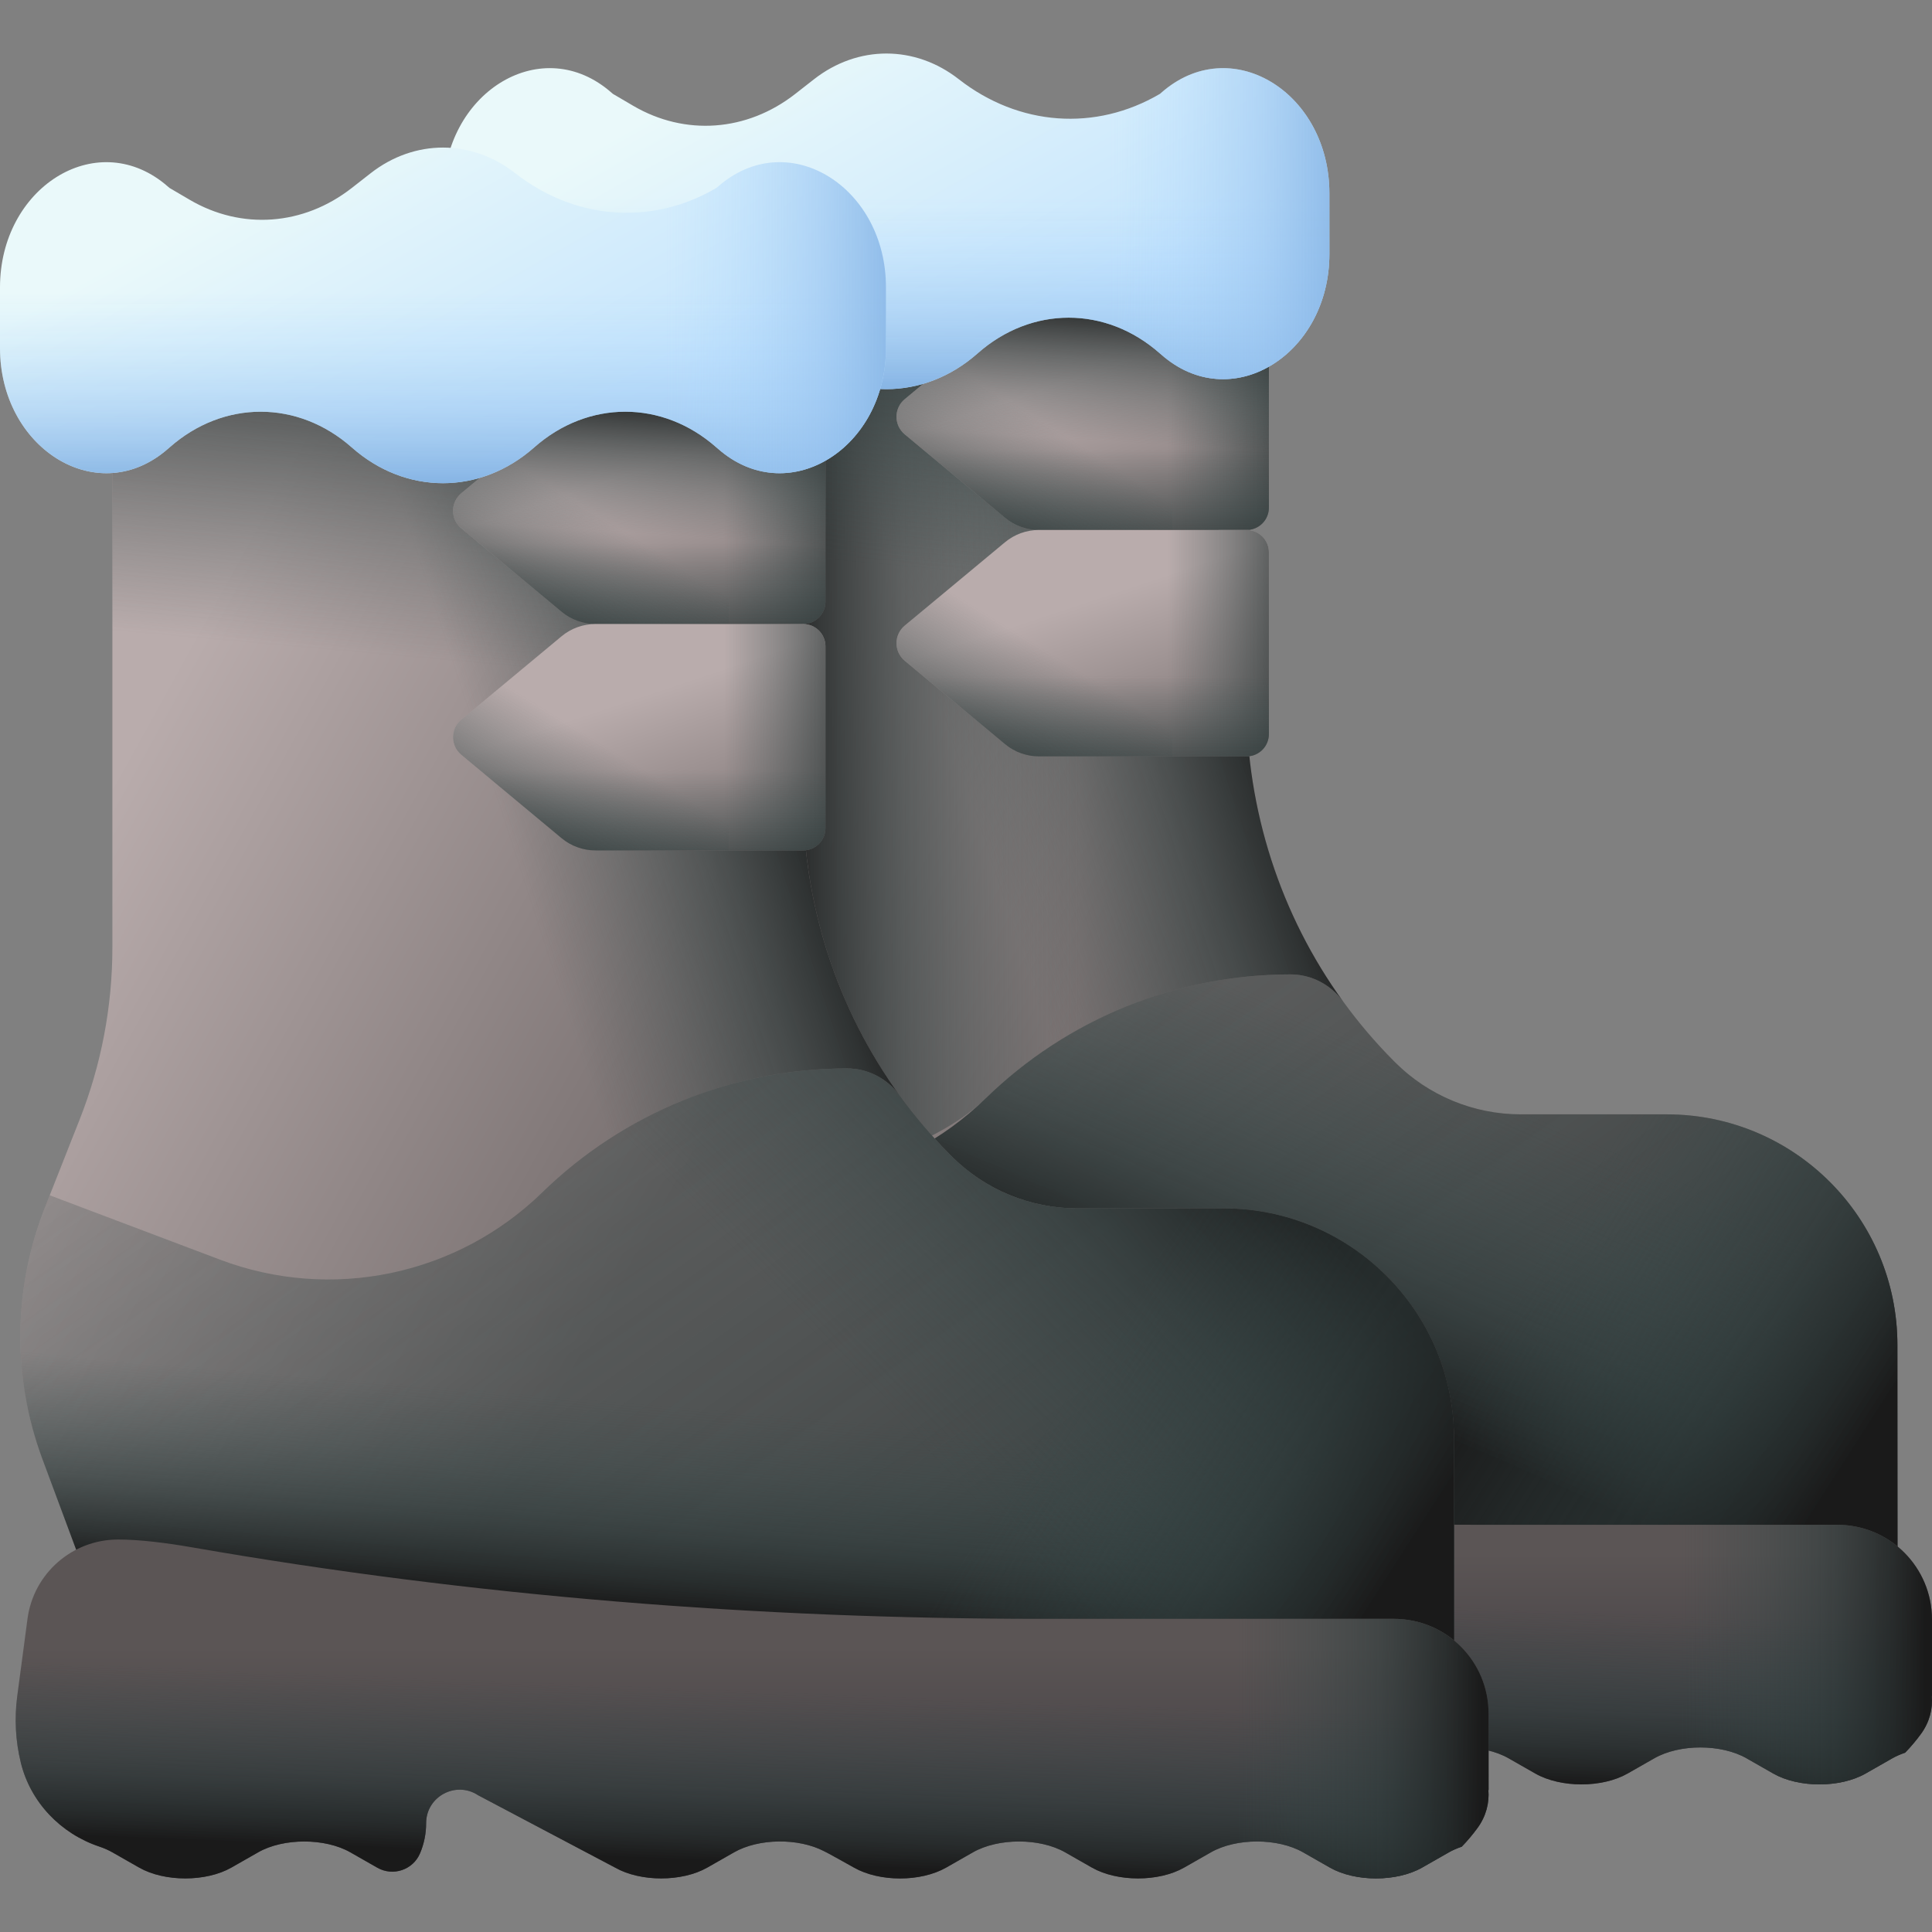 <svg width="512" height="512" viewBox="0 0 512 512" fill="none" xmlns="http://www.w3.org/2000/svg">
<rect x="0" y="0" width="512" height="512" fill="#808080" stroke="none"/>
<g clip-path="url(#clip0_170_7853)">
<g clip-path="url(#clip1_170_7853)">
<path d="M441.714 295.313H403.009C390.522 295.313 378.545 290.352 369.715 281.522L369.239 281.045C344.161 255.814 330.324 221.526 330.324 185.952V35.203H147.299V226.186C147.299 241.785 144.357 257.244 138.628 271.752L129.408 295.097C120.966 316.472 120.733 340.215 128.755 361.752L138.539 388.022C139.276 390 140.6 391.706 142.333 392.91C144.066 394.114 146.126 394.759 148.237 394.76H181.616C203.327 394.76 224.416 402.006 241.543 415.349L244.797 417.885C261.923 431.228 283.012 438.473 304.721 438.473H502.83V356.429C502.83 322.676 475.467 295.313 441.714 295.313Z" fill="url(#paint0_linear_170_7853)"/>
<path d="M330.323 185.948V35.204H218.794V312.87C234.486 310.07 249.324 302.681 261.201 291.1C271.905 280.659 284.532 272.393 298.384 266.762C312.236 261.124 327.05 258.225 342.006 258.226C347.547 258.226 352.692 260.943 355.947 265.412C339.318 242.478 330.323 214.631 330.323 185.948Z" fill="url(#paint1_linear_170_7853)"/>
<path d="M330.323 185.948V35.204H210.824V312.87C226.516 310.07 249.324 302.681 261.202 291.1C271.906 280.659 284.533 272.393 298.385 266.762C312.237 261.124 327.051 258.225 342.007 258.226C347.548 258.226 352.693 260.943 355.948 265.412C339.317 242.478 330.323 214.631 330.323 185.948Z" fill="url(#paint2_linear_170_7853)"/>
<path d="M330.437 191.281C330.364 189.505 330.326 187.728 330.323 185.951V35.203H147.298V191.281H330.437Z" fill="url(#paint3_linear_170_7853)"/>
<path d="M275.337 80.443C272.048 80.444 268.863 81.595 266.333 83.697L239.768 105.782C236.852 108.209 236.852 112.68 239.768 115.108L266.335 137.195C268.863 139.296 272.047 140.447 275.335 140.447H330.346C331.918 140.447 333.425 139.823 334.536 138.711C335.647 137.6 336.272 136.093 336.272 134.522V86.368C336.272 84.796 335.647 83.289 334.536 82.178C333.425 81.067 331.918 80.442 330.346 80.442L275.337 80.443Z" fill="url(#paint4_linear_170_7853)"/>
<path d="M330.346 80.443H284.931V140.447H330.346C331.918 140.447 333.425 139.822 334.536 138.711C335.647 137.6 336.272 136.093 336.272 134.522V86.368C336.271 84.796 335.647 83.289 334.536 82.178C333.425 81.067 331.918 80.443 330.346 80.443Z" fill="url(#paint5_linear_170_7853)"/>
<path d="M238.83 114.131C239.099 114.481 239.411 114.81 239.769 115.107L266.334 137.192C268.864 139.294 272.049 140.446 275.338 140.446H330.347C331.919 140.446 333.426 139.821 334.537 138.71C335.648 137.599 336.273 136.092 336.273 134.521V114.13L238.83 114.131Z" fill="url(#paint6_linear_170_7853)"/>
<path d="M239.768 105.782L266.333 83.697C268.861 81.595 272.046 80.444 275.334 80.443H310.6V140.447H275.334C272.046 140.447 268.861 139.295 266.333 137.193L239.768 115.108C236.852 112.68 236.852 108.209 239.768 105.782Z" fill="url(#paint7_linear_170_7853)"/>
<path d="M275.337 140.446C272.048 140.446 268.863 141.598 266.333 143.7L239.768 165.785C236.852 168.212 236.852 172.683 239.768 175.111L266.335 197.198C268.863 199.299 272.047 200.45 275.335 200.45H330.346C331.918 200.45 333.425 199.825 334.536 198.714C335.647 197.603 336.272 196.096 336.272 194.525V146.37C336.272 144.799 335.647 143.292 334.536 142.181C333.425 141.07 331.918 140.445 330.346 140.445L275.337 140.446Z" fill="url(#paint8_linear_170_7853)"/>
<path d="M330.346 140.446H284.931V200.45H330.346C331.918 200.45 333.425 199.825 334.536 198.714C335.647 197.603 336.272 196.096 336.272 194.525V146.37C336.271 144.799 335.647 143.292 334.536 142.181C333.425 141.07 331.918 140.446 330.346 140.446Z" fill="url(#paint9_linear_170_7853)"/>
<path d="M238.83 174.134C239.099 174.484 239.411 174.812 239.769 175.11L266.334 197.195C268.864 199.297 272.049 200.448 275.338 200.449H330.347C331.919 200.449 333.426 199.824 334.537 198.713C335.648 197.602 336.273 196.095 336.273 194.523V174.133L238.83 174.134Z" fill="url(#paint10_linear_170_7853)"/>
<path d="M239.768 165.785L266.333 143.7C268.861 141.598 272.046 140.446 275.334 140.446H310.6V200.45H275.334C272.046 200.449 268.861 199.298 266.333 197.196L239.768 175.111C236.852 172.683 236.852 168.212 239.768 165.785Z" fill="url(#paint11_linear_170_7853)"/>
<path d="M275.337 80.443C272.048 80.444 268.863 81.595 266.333 83.697L239.768 105.782C236.852 108.209 236.852 112.68 239.768 115.108L266.335 137.195C268.863 139.296 272.047 140.447 275.335 140.447H330.346C331.918 140.447 333.425 139.823 334.536 138.711C335.647 137.6 336.272 136.093 336.272 134.522V86.368C336.272 84.796 335.647 83.289 334.536 82.178C333.425 81.067 331.918 80.442 330.346 80.442L275.337 80.443Z" fill="url(#paint12_linear_170_7853)"/>
<path d="M502.83 356.429C502.83 322.676 475.468 295.313 441.714 295.313H403.009C396.825 295.313 390.702 294.095 384.988 291.728C379.275 289.361 374.084 285.892 369.711 281.518L369.239 281.045C364.422 276.197 359.989 270.983 355.978 265.45C352.719 260.955 347.562 258.229 342.01 258.229C311.817 258.228 282.82 270.025 261.201 291.102C238.623 313.115 205.338 320.057 175.843 308.906L130.695 291.838L129.408 295.098C120.966 316.473 120.733 340.216 128.755 361.752L138.539 388.023C139.276 390 140.6 391.706 142.333 392.91C144.067 394.114 146.127 394.76 148.238 394.76H181.617C203.329 394.76 224.419 402.006 241.546 415.35L244.798 417.885C261.923 431.228 283.011 438.474 304.72 438.474H502.831V356.429H502.83Z" fill="url(#paint13_linear_170_7853)"/>
<path d="M502.83 356.429C502.83 322.676 475.468 295.313 441.714 295.313H403.009C396.825 295.313 390.702 294.095 384.988 291.728C379.275 289.361 374.084 285.892 369.711 281.518L369.239 281.045C364.422 276.197 359.989 270.983 355.978 265.45C352.719 260.955 347.562 258.229 342.01 258.229C311.817 258.228 282.82 270.025 261.201 291.102C238.623 313.115 205.338 320.057 175.843 308.906L130.695 291.838L129.408 295.098C120.966 316.473 120.733 340.216 128.755 361.752L138.539 388.023C139.276 390 140.6 391.706 142.333 392.91C144.067 394.114 146.127 394.76 148.238 394.76H181.617C203.329 394.76 224.419 402.006 241.546 415.35L244.798 417.885C261.923 431.228 283.011 438.474 304.72 438.474H502.831V356.429H502.83Z" fill="url(#paint14_linear_170_7853)"/>
<path d="M502.83 356.429C502.83 322.676 475.468 295.313 441.714 295.313H403.009C396.825 295.313 390.702 294.095 384.988 291.728C379.275 289.361 374.084 285.892 369.711 281.518L369.239 281.045C364.422 276.197 359.989 270.983 355.978 265.45C352.719 260.955 347.562 258.229 342.01 258.229C311.817 258.228 282.82 270.025 261.201 291.102C238.623 313.115 205.338 320.057 175.843 308.906L130.695 291.838L129.408 295.098C120.966 316.473 120.733 340.216 128.755 361.752L138.539 388.023C139.276 390 140.6 391.706 142.333 392.91C144.067 394.114 146.127 394.76 148.238 394.76H181.617C203.329 394.76 224.419 402.006 241.546 415.35L244.798 417.885C261.923 431.228 283.011 438.474 304.72 438.474H502.831V356.429H502.83Z" fill="url(#paint15_linear_170_7853)"/>
<path d="M441.714 295.313H403.009C396.825 295.313 390.702 294.095 384.988 291.728C379.275 289.361 374.084 285.892 369.711 281.518L369.239 281.045C364.422 276.197 359.988 270.983 355.978 265.45C354.946 264.027 353.708 262.765 352.305 261.706V438.473H502.83V356.428C502.83 322.676 475.467 295.313 441.714 295.313Z" fill="url(#paint16_linear_170_7853)"/>
<path d="M162.436 24.885L167.785 28.022C181.55 36.093 197.947 34.895 210.751 24.886L215.728 20.996C227.343 11.915 242.475 11.915 254.091 20.996C269.973 33.411 290.311 34.896 307.384 24.886C307.796 24.522 308.214 24.168 308.635 23.825C327.06 8.816 352.304 24.919 352.304 51.226V67.319C352.304 93.626 327.06 109.73 308.635 94.72C308.213 94.376 307.796 94.023 307.384 93.659C293.079 81.03 273.373 81.03 259.068 93.659C244.763 106.287 225.057 106.287 210.752 93.659C196.447 81.03 176.741 81.03 162.437 93.659C162.024 94.023 161.606 94.376 161.186 94.72C142.761 109.73 117.516 93.626 117.516 67.319V51.226C117.516 24.919 142.761 8.815 161.186 23.825C161.605 24.167 162.023 24.522 162.436 24.885Z" fill="url(#paint17_linear_170_7853)"/>
<path d="M162.436 24.885L167.785 28.022C181.55 36.093 197.947 34.895 210.751 24.886L215.728 20.996C227.343 11.915 242.475 11.915 254.091 20.996C269.973 33.411 290.311 34.896 307.384 24.886C307.796 24.522 308.214 24.168 308.635 23.825C327.06 8.816 352.304 24.919 352.304 51.226V67.319C352.304 93.626 327.06 109.73 308.635 94.72C308.213 94.376 307.796 94.023 307.384 93.659C293.079 81.03 273.373 81.03 259.068 93.659C244.763 106.287 225.057 106.287 210.752 93.659C196.447 81.03 176.741 81.03 162.437 93.659C162.024 94.023 161.606 94.376 161.186 94.72C142.761 109.73 117.516 93.626 117.516 67.319V51.226C117.516 24.919 142.761 8.815 161.186 23.825C161.605 24.167 162.023 24.522 162.436 24.885Z" fill="url(#paint18_linear_170_7853)"/>
<path d="M254.091 20.995C269.973 33.41 290.311 34.895 307.384 24.886C307.796 24.521 308.214 24.168 308.635 23.825C327.06 8.816 352.304 24.919 352.304 51.226V67.319C352.304 93.625 327.06 109.729 308.635 94.72C308.213 94.376 307.796 94.023 307.384 93.659C293.079 81.03 273.373 81.03 259.068 93.659C250.689 101.055 240.457 104.113 230.543 102.844V14.529C238.637 13.322 247.016 15.464 254.091 20.995Z" fill="url(#paint19_linear_170_7853)"/>
<path d="M486.895 404.087H393.56C318.203 404.087 242.919 398.11 168.678 385.184C161.192 383.881 154.317 383.069 148.8 383.068C136.664 383.068 126.4 392.052 124.801 404.083L122.089 424.505C121.292 430.426 121.615 436.444 123.04 442.247C125.619 452.717 133.618 461.022 143.844 464.443C145.079 464.857 146.242 465.365 147.303 465.969L154.389 470.008C161.111 473.84 172.112 473.84 178.835 470.008L185.92 465.969C192.642 462.137 203.643 462.137 210.366 465.969L217.451 470.008L217.515 470.044C221.662 472.407 226.954 470.635 228.823 466.242C229.896 463.715 230.448 460.998 230.444 458.252C230.444 451.182 238.314 446.946 244.223 450.84L280.515 470.007C287.237 473.839 298.238 473.839 304.96 470.007L312.046 465.968C318.601 462.232 329.1 462.135 335.884 465.656C336.211 465.733 343.819 470.007 343.819 470.007C350.569 473.855 361.514 473.855 368.264 470.007L375.35 465.968C382.072 462.136 393.073 462.136 399.796 465.968L406.881 470.007C413.604 473.839 424.605 473.839 431.327 470.007L438.413 465.968C445.135 462.136 456.136 462.136 462.858 465.968L469.945 470.007C476.667 473.839 487.667 473.838 494.389 470.007L501.475 465.968C502.519 465.373 503.671 464.882 504.884 464.47C506.408 462.9 507.82 461.224 509.109 459.455C511.367 456.337 512.22 452.83 511.951 449.478L512 449.48V429.191C512 415.327 500.76 404.087 486.895 404.087Z" fill="url(#paint20_linear_170_7853)"/>
<path d="M486.895 404.087H393.56C318.203 404.087 242.919 398.11 168.678 385.184C161.192 383.881 154.317 383.069 148.8 383.068C136.664 383.068 126.4 392.052 124.801 404.083L122.089 424.505C121.292 430.426 121.615 436.444 123.04 442.247C125.619 452.717 133.618 461.022 143.844 464.443C145.079 464.857 146.242 465.365 147.303 465.969L154.389 470.008C161.111 473.84 172.112 473.84 178.835 470.008L185.92 465.969C192.642 462.137 203.643 462.137 210.366 465.969L217.451 470.008L217.515 470.044C221.662 472.407 226.954 470.635 228.823 466.242C229.896 463.715 230.448 460.998 230.444 458.252C230.444 451.182 238.314 446.946 244.223 450.84L280.515 470.007C287.237 473.839 298.238 473.839 304.96 470.007L312.046 465.968C318.601 462.232 329.1 462.135 335.884 465.656C336.211 465.733 343.819 470.007 343.819 470.007C350.569 473.855 361.514 473.855 368.264 470.007L375.35 465.968C382.072 462.136 393.073 462.136 399.796 465.968L406.881 470.007C413.604 473.839 424.605 473.839 431.327 470.007L438.413 465.968C445.135 462.136 456.136 462.136 462.858 465.968L469.945 470.007C476.667 473.839 487.667 473.838 494.389 470.007L501.475 465.968C502.519 465.373 503.671 464.882 504.884 464.47C506.408 462.9 507.82 461.224 509.109 459.455C511.367 456.337 512.22 452.83 511.951 449.478L512 449.48V429.191C512 415.327 500.76 404.087 486.895 404.087Z" fill="url(#paint21_linear_170_7853)"/>
<path d="M486.895 404.088H393.56C389.67 404.088 385.78 404.061 381.891 404.029V463.649C387.956 462.456 394.974 463.222 399.796 465.969L406.881 470.008C413.604 473.84 424.605 473.84 431.327 470.008L438.413 465.969C445.135 462.137 456.136 462.137 462.858 465.969L469.945 470.009C476.667 473.84 487.668 473.84 494.39 470.009L501.476 465.97C502.52 465.375 503.672 464.884 504.885 464.472C506.409 462.902 507.821 461.226 509.11 459.457C511.369 456.339 512.221 452.832 511.952 449.48L512.001 449.482V429.193C512 415.327 500.76 404.088 486.895 404.088Z" fill="url(#paint22_linear_170_7853)"/>
<path d="M324.2 320.235H285.495C273.008 320.235 261.031 315.274 252.201 306.444L251.725 305.967C226.647 280.736 212.81 246.448 212.81 210.874V60.125H29.783V251.108C29.783 266.707 26.841 282.166 21.111 296.674L11.891 320.019C3.45 341.394 3.217 365.137 11.239 386.674L21.023 412.944C21.76 414.922 23.084 416.627 24.817 417.832C26.55 419.036 28.61 419.681 30.721 419.682H64.1C85.811 419.682 106.9 426.928 124.026 440.271L127.281 442.807C144.407 456.15 165.495 463.395 187.205 463.395H385.315V381.351C385.315 347.598 357.953 320.235 324.2 320.235Z" fill="url(#paint23_linear_170_7853)"/>
<path d="M212.809 210.871V60.126H101.28V337.792C116.972 334.992 131.81 327.603 143.687 316.022C154.391 305.581 167.018 297.315 180.87 291.684C194.722 286.045 209.536 283.147 224.492 283.148C230.033 283.148 235.178 285.865 238.433 290.334C221.803 267.4 212.809 239.553 212.809 210.871Z" fill="url(#paint24_linear_170_7853)"/>
<path d="M212.923 216.203C212.85 214.427 212.812 212.65 212.809 210.873V60.125H29.783V216.203H212.923Z" fill="url(#paint25_linear_170_7853)"/>
<path d="M157.822 105.364C154.534 105.364 151.348 106.516 148.819 108.618L122.254 130.703C119.338 133.13 119.338 137.601 122.254 140.029L148.821 162.116C151.349 164.217 154.533 165.368 157.82 165.368H212.832C214.404 165.368 215.911 164.743 217.022 163.632C218.133 162.521 218.758 161.014 218.758 159.443V111.288C218.758 109.717 218.133 108.21 217.022 107.099C215.911 105.988 214.404 105.363 212.832 105.363L157.822 105.364Z" fill="url(#paint26_linear_170_7853)"/>
<path d="M212.832 105.364H167.417V165.368H212.832C214.404 165.368 215.911 164.743 217.022 163.632C218.133 162.521 218.758 161.014 218.758 159.443V111.288C218.757 109.717 218.133 108.211 217.021 107.1C215.91 105.989 214.404 105.365 212.832 105.364Z" fill="url(#paint27_linear_170_7853)"/>
<path d="M121.316 139.052C121.585 139.402 121.897 139.73 122.255 140.028L148.82 162.113C151.349 164.215 154.535 165.366 157.824 165.367H212.833C214.405 165.367 215.912 164.742 217.023 163.631C218.134 162.52 218.759 161.013 218.759 159.441V139.051H121.316V139.052Z" fill="url(#paint28_linear_170_7853)"/>
<path d="M122.254 130.703L148.819 108.618C151.347 106.516 154.532 105.364 157.819 105.364H193.086V165.368H157.819C154.532 165.367 151.347 164.216 148.819 162.114L122.254 140.029C119.338 137.601 119.338 133.13 122.254 130.703Z" fill="url(#paint29_linear_170_7853)"/>
<path d="M157.822 165.368C154.534 165.368 151.348 166.519 148.819 168.622L122.254 190.707C119.338 193.134 119.338 197.605 122.254 200.033L148.821 222.12C151.349 224.221 154.533 225.372 157.82 225.372H212.832C214.404 225.372 215.911 224.747 217.022 223.636C218.133 222.525 218.758 221.018 218.758 219.446V171.292C218.758 169.721 218.133 168.214 217.022 167.103C215.911 165.991 214.404 165.367 212.832 165.367H157.822V165.368Z" fill="url(#paint30_linear_170_7853)"/>
<path d="M212.832 165.368H167.417V225.372H212.832C214.404 225.372 215.911 224.747 217.022 223.636C218.133 222.525 218.758 221.018 218.758 219.446V171.292C218.757 169.721 218.133 168.214 217.021 167.104C215.91 165.993 214.404 165.368 212.832 165.368Z" fill="url(#paint31_linear_170_7853)"/>
<path d="M121.316 199.056C121.585 199.406 121.897 199.734 122.255 200.032L148.82 222.117C151.349 224.219 154.535 225.37 157.824 225.37H212.833C214.405 225.37 215.912 224.746 217.023 223.635C218.134 222.524 218.759 221.017 218.759 219.445V199.055H121.316V199.056Z" fill="url(#paint32_linear_170_7853)"/>
<path d="M122.254 190.707L148.819 168.622C151.347 166.519 154.532 165.368 157.819 165.368H193.086V225.372H157.819C154.532 225.371 151.347 224.22 148.819 222.118L122.254 200.033C119.338 197.605 119.338 193.134 122.254 190.707Z" fill="url(#paint33_linear_170_7853)"/>
<path d="M157.822 105.364C154.534 105.364 151.348 106.516 148.819 108.618L122.254 130.703C119.338 133.13 119.338 137.601 122.254 140.029L148.821 162.116C151.349 164.217 154.533 165.368 157.82 165.368H212.832C214.404 165.368 215.911 164.743 217.022 163.632C218.133 162.521 218.758 161.014 218.758 159.443V111.288C218.758 109.717 218.133 108.21 217.022 107.099C215.911 105.988 214.404 105.363 212.832 105.363L157.822 105.364Z" fill="url(#paint34_linear_170_7853)"/>
<path d="M385.315 381.351C385.315 347.598 357.953 320.235 324.199 320.235H285.494C279.31 320.235 273.187 319.016 267.473 316.65C261.76 314.283 256.569 310.814 252.196 306.44L251.724 305.967C246.907 301.119 242.474 295.905 238.463 290.372C235.204 285.877 230.047 283.15 224.495 283.15C194.302 283.15 165.305 294.947 143.686 316.024C121.108 338.037 87.823 344.979 58.328 333.828L13.18 316.76L11.893 320.019C3.451 341.395 3.218 365.137 11.24 386.674L21.024 412.944C21.761 414.922 23.085 416.628 24.819 417.832C26.552 419.036 28.612 419.682 30.723 419.682H64.103C85.814 419.682 106.904 426.928 124.031 440.272L127.283 442.807C144.408 456.15 165.496 463.396 187.205 463.395H385.315V381.351Z" fill="url(#paint35_linear_170_7853)"/>
<path d="M385.315 381.351C385.315 347.598 357.953 320.235 324.199 320.235H285.494C279.31 320.235 273.187 319.016 267.473 316.65C261.76 314.283 256.569 310.814 252.196 306.44L251.724 305.967C246.907 301.119 242.474 295.905 238.463 290.372C235.204 285.877 230.047 283.15 224.495 283.15C194.302 283.15 165.305 294.947 143.686 316.024C121.108 338.037 87.823 344.979 58.328 333.828L13.18 316.76L11.893 320.019C3.451 341.395 3.218 365.137 11.24 386.674L21.024 412.944C21.761 414.922 23.085 416.628 24.819 417.832C26.552 419.036 28.612 419.682 30.723 419.682H64.103C85.814 419.682 106.904 426.928 124.031 440.272L127.283 442.807C144.408 456.15 165.496 463.396 187.205 463.395H385.315V381.351Z" fill="url(#paint36_linear_170_7853)"/>
<path d="M385.315 381.351C385.315 347.598 357.953 320.235 324.199 320.235H285.494C279.31 320.235 273.187 319.016 267.473 316.65C261.76 314.283 256.569 310.814 252.196 306.44L251.724 305.967C246.907 301.119 242.474 295.905 238.463 290.372C235.204 285.877 230.047 283.15 224.495 283.15C194.302 283.15 165.305 294.947 143.686 316.024C121.108 338.037 87.823 344.979 58.328 333.828L13.18 316.76L11.893 320.019C3.451 341.395 3.218 365.137 11.24 386.674L21.024 412.944C21.761 414.922 23.085 416.628 24.819 417.832C26.552 419.036 28.612 419.682 30.723 419.682H64.103C85.814 419.682 106.904 426.928 124.031 440.272L127.283 442.807C144.408 456.15 165.496 463.396 187.205 463.395H385.315V381.351Z" fill="url(#paint37_linear_170_7853)"/>
<path d="M324.2 320.235H285.495C279.311 320.235 273.187 319.016 267.474 316.65C261.761 314.283 256.57 310.814 252.197 306.44L251.725 305.966C246.908 301.119 242.474 295.905 238.463 290.372C237.432 288.949 236.194 287.687 234.791 286.628V463.394H385.315V381.35C385.315 347.598 357.953 320.235 324.2 320.235Z" fill="url(#paint38_linear_170_7853)"/>
<path d="M44.92 49.807L50.27 52.944C64.035 61.015 80.432 59.817 93.236 49.808L98.213 45.918C109.828 36.837 124.96 36.837 136.576 45.918C152.458 58.333 172.796 59.818 189.869 49.808C190.281 49.444 190.699 49.09 191.12 48.747C209.545 33.738 234.789 49.841 234.789 76.148V92.241C234.789 118.547 209.545 134.651 191.12 119.642C190.698 119.298 190.281 118.945 189.869 118.581C175.564 105.952 155.858 105.952 141.553 118.581C127.248 131.209 107.542 131.209 93.237 118.581C78.932 105.952 59.226 105.952 44.922 118.581C44.509 118.945 44.091 119.298 43.671 119.642C25.245 134.649 0 118.546 0 92.24V76.147C0 49.84 25.245 33.736 43.67 48.746C44.091 49.088 44.508 49.443 44.92 49.807Z" fill="url(#paint39_linear_170_7853)"/>
<path d="M44.92 49.807L50.27 52.944C64.035 61.015 80.432 59.817 93.236 49.808L98.213 45.918C109.828 36.837 124.96 36.837 136.576 45.918C152.458 58.333 172.796 59.818 189.869 49.808C190.281 49.444 190.699 49.09 191.12 48.747C209.545 33.738 234.789 49.841 234.789 76.148V92.241C234.789 118.547 209.545 134.651 191.12 119.642C190.698 119.298 190.281 118.945 189.869 118.581C175.564 105.952 155.858 105.952 141.553 118.581C127.248 131.209 107.542 131.209 93.237 118.581C78.932 105.952 59.226 105.952 44.922 118.581C44.509 118.945 44.091 119.298 43.671 119.642C25.245 134.649 0 118.546 0 92.24V76.147C0 49.84 25.245 33.736 43.67 48.746C44.091 49.088 44.508 49.443 44.92 49.807Z" fill="url(#paint40_linear_170_7853)"/>
<path d="M136.577 45.916C152.459 58.332 172.797 59.816 189.87 49.807C190.282 49.443 190.7 49.09 191.121 48.746C209.546 33.738 234.79 49.84 234.79 76.147V92.24C234.79 118.547 209.546 134.651 191.121 119.641C190.699 119.298 190.282 118.944 189.87 118.58C175.565 105.952 155.859 105.952 141.554 118.58C133.175 125.977 122.943 129.035 113.029 127.766V39.451C121.123 38.244 129.501 40.386 136.577 45.916Z" fill="url(#paint41_linear_170_7853)"/>
<path d="M369.381 429.008H276.046C200.689 429.008 125.405 423.031 51.164 410.105C43.678 408.801 36.803 407.99 31.286 407.989C19.15 407.989 8.886 416.973 7.287 429.004L4.575 449.426C3.778 455.347 4.101 461.365 5.526 467.167C8.105 477.638 16.104 485.943 26.33 489.364C27.565 489.778 28.728 490.286 29.789 490.89L36.875 494.929C43.597 498.761 54.598 498.761 61.321 494.929L68.406 490.89C75.128 487.058 86.129 487.058 92.852 490.89L99.937 494.929L100.001 494.965C104.148 497.328 109.44 495.556 111.309 491.163C112.382 488.636 112.934 485.918 112.93 483.173C112.93 476.103 120.8 471.867 126.709 475.761L163.001 494.928C169.723 498.76 180.724 498.76 187.446 494.928L194.532 490.889C201.087 487.152 211.586 487.056 218.37 490.577C218.697 490.654 226.305 494.928 226.305 494.928C233.055 498.776 244 498.776 250.75 494.928L257.836 490.889C264.558 487.057 275.559 487.057 282.282 490.889L289.367 494.928C296.09 498.76 307.091 498.76 313.813 494.928L320.898 490.889C327.621 487.057 338.622 487.057 345.344 490.889L352.431 494.928C359.153 498.76 370.153 498.759 376.875 494.928L383.961 490.889C385.005 490.294 386.157 489.803 387.37 489.391C388.894 487.82 390.306 486.144 391.595 484.376C393.854 481.257 394.706 477.751 394.437 474.399L394.486 474.401V454.111C394.486 440.248 383.246 429.008 369.381 429.008Z" fill="url(#paint42_linear_170_7853)"/>
<path d="M369.381 429.008H276.046C200.689 429.008 125.405 423.031 51.164 410.105C43.678 408.801 36.803 407.99 31.286 407.989C19.15 407.989 8.886 416.973 7.287 429.004L4.575 449.426C3.778 455.347 4.101 461.365 5.526 467.167C8.105 477.638 16.104 485.943 26.33 489.364C27.565 489.778 28.728 490.286 29.789 490.89L36.875 494.929C43.597 498.761 54.598 498.761 61.321 494.929L68.406 490.89C75.128 487.058 86.129 487.058 92.852 490.89L99.937 494.929L100.001 494.965C104.148 497.328 109.44 495.556 111.309 491.163C112.382 488.636 112.934 485.918 112.93 483.173C112.93 476.103 120.8 471.867 126.709 475.761L163.001 494.928C169.723 498.76 180.724 498.76 187.446 494.928L194.532 490.889C201.087 487.152 211.586 487.056 218.37 490.577C218.697 490.654 226.305 494.928 226.305 494.928C233.055 498.776 244 498.776 250.75 494.928L257.836 490.889C264.558 487.057 275.559 487.057 282.282 490.889L289.367 494.928C296.09 498.76 307.091 498.76 313.813 494.928L320.898 490.889C327.621 487.057 338.622 487.057 345.344 490.889L352.431 494.928C359.153 498.76 370.153 498.759 376.875 494.928L383.961 490.889C385.005 490.294 386.157 489.803 387.37 489.391C388.894 487.82 390.306 486.144 391.595 484.376C393.854 481.257 394.706 477.751 394.437 474.399L394.486 474.401V454.111C394.486 440.248 383.246 429.008 369.381 429.008Z" fill="url(#paint43_linear_170_7853)"/>
<path d="M369.381 429.008H276.046C272.156 429.008 268.266 428.982 264.377 428.95V488.57C270.442 487.376 277.46 488.142 282.282 490.89L289.367 494.929C296.09 498.761 307.091 498.761 313.813 494.929L320.898 490.89C327.621 487.058 338.622 487.058 345.344 490.89L352.431 494.93C359.153 498.761 370.154 498.761 376.876 494.93L383.962 490.891C385.006 490.296 386.158 489.805 387.371 489.393C388.895 487.823 390.307 486.147 391.596 484.378C393.856 481.26 394.707 477.753 394.438 474.401L394.487 474.403V454.113C394.486 440.248 383.246 429.008 369.381 429.008Z" fill="url(#paint44_linear_170_7853)"/>
</g>
</g>
<defs>
<linearGradient id="paint0_linear_170_7853" x1="154.392" y1="168.84" x2="315.09" y2="257.584" gradientUnits="userSpaceOnUse">
<stop stop-color="#B9ACAC"/>
<stop offset="1" stop-color="#766E6E"/>
</linearGradient>
<linearGradient id="paint1_linear_170_7853" x1="242.497" y1="166.726" x2="321.647" y2="140.942" gradientUnits="userSpaceOnUse">
<stop stop-color="#384949" stop-opacity="0"/>
<stop offset="0.304" stop-color="#354545" stop-opacity="0.304"/>
<stop offset="0.586" stop-color="#2E3A3A" stop-opacity="0.586"/>
<stop offset="0.858" stop-color="#222727" stop-opacity="0.858"/>
<stop offset="1" stop-color="#1A1A1A"/>
</linearGradient>
<linearGradient id="paint2_linear_170_7853" x1="286.118" y1="174.037" x2="205.246" y2="174.037" gradientUnits="userSpaceOnUse">
<stop stop-color="#384949" stop-opacity="0"/>
<stop offset="0.304" stop-color="#354545" stop-opacity="0.304"/>
<stop offset="0.586" stop-color="#2E3A3A" stop-opacity="0.586"/>
<stop offset="0.858" stop-color="#222727" stop-opacity="0.858"/>
<stop offset="1" stop-color="#1A1A1A"/>
</linearGradient>
<linearGradient id="paint3_linear_170_7853" x1="235.571" y1="150.205" x2="243.966" y2="56.066" gradientUnits="userSpaceOnUse">
<stop stop-color="#384949" stop-opacity="0"/>
<stop offset="0.304" stop-color="#354545" stop-opacity="0.304"/>
<stop offset="0.586" stop-color="#2E3A3A" stop-opacity="0.586"/>
<stop offset="0.858" stop-color="#222727" stop-opacity="0.858"/>
<stop offset="1" stop-color="#1A1A1A"/>
</linearGradient>
<linearGradient id="paint4_linear_170_7853" x1="287.293" y1="99.521" x2="304.369" y2="150.747" gradientUnits="userSpaceOnUse">
<stop stop-color="#B9ACAC"/>
<stop offset="1" stop-color="#766E6E"/>
</linearGradient>
<linearGradient id="paint5_linear_170_7853" x1="309.481" y1="110.445" x2="351.994" y2="110.445" gradientUnits="userSpaceOnUse">
<stop stop-color="#384949" stop-opacity="0"/>
<stop offset="0.304" stop-color="#354545" stop-opacity="0.304"/>
<stop offset="0.586" stop-color="#2E3A3A" stop-opacity="0.586"/>
<stop offset="0.858" stop-color="#222727" stop-opacity="0.858"/>
<stop offset="1" stop-color="#1A1A1A"/>
</linearGradient>
<linearGradient id="paint6_linear_170_7853" x1="287.55" y1="119.172" x2="287.55" y2="156.221" gradientUnits="userSpaceOnUse">
<stop stop-color="#384949" stop-opacity="0"/>
<stop offset="0.304" stop-color="#354545" stop-opacity="0.304"/>
<stop offset="0.586" stop-color="#2E3A3A" stop-opacity="0.586"/>
<stop offset="0.858" stop-color="#222727" stop-opacity="0.858"/>
<stop offset="1" stop-color="#1A1A1A"/>
</linearGradient>
<linearGradient id="paint7_linear_170_7853" x1="280.407" y1="114.348" x2="253.93" y2="157.252" gradientUnits="userSpaceOnUse">
<stop stop-color="#384949" stop-opacity="0"/>
<stop offset="0.304" stop-color="#354545" stop-opacity="0.304"/>
<stop offset="0.586" stop-color="#2E3A3A" stop-opacity="0.586"/>
<stop offset="0.858" stop-color="#222727" stop-opacity="0.858"/>
<stop offset="1" stop-color="#1A1A1A"/>
</linearGradient>
<linearGradient id="paint8_linear_170_7853" x1="287.293" y1="159.524" x2="304.369" y2="210.751" gradientUnits="userSpaceOnUse">
<stop stop-color="#B9ACAC"/>
<stop offset="1" stop-color="#766E6E"/>
</linearGradient>
<linearGradient id="paint9_linear_170_7853" x1="309.481" y1="170.447" x2="351.994" y2="170.447" gradientUnits="userSpaceOnUse">
<stop stop-color="#384949" stop-opacity="0"/>
<stop offset="0.304" stop-color="#354545" stop-opacity="0.304"/>
<stop offset="0.586" stop-color="#2E3A3A" stop-opacity="0.586"/>
<stop offset="0.858" stop-color="#222727" stop-opacity="0.858"/>
<stop offset="1" stop-color="#1A1A1A"/>
</linearGradient>
<linearGradient id="paint10_linear_170_7853" x1="287.55" y1="179.175" x2="287.55" y2="216.224" gradientUnits="userSpaceOnUse">
<stop stop-color="#384949" stop-opacity="0"/>
<stop offset="0.304" stop-color="#354545" stop-opacity="0.304"/>
<stop offset="0.586" stop-color="#2E3A3A" stop-opacity="0.586"/>
<stop offset="0.858" stop-color="#222727" stop-opacity="0.858"/>
<stop offset="1" stop-color="#1A1A1A"/>
</linearGradient>
<linearGradient id="paint11_linear_170_7853" x1="280.407" y1="174.351" x2="253.93" y2="217.255" gradientUnits="userSpaceOnUse">
<stop stop-color="#384949" stop-opacity="0"/>
<stop offset="0.304" stop-color="#354545" stop-opacity="0.304"/>
<stop offset="0.586" stop-color="#2E3A3A" stop-opacity="0.586"/>
<stop offset="0.858" stop-color="#222727" stop-opacity="0.858"/>
<stop offset="1" stop-color="#1A1A1A"/>
</linearGradient>
<linearGradient id="paint12_linear_170_7853" x1="287.314" y1="116.46" x2="289.714" y2="79.284" gradientUnits="userSpaceOnUse">
<stop stop-color="#384949" stop-opacity="0"/>
<stop offset="0.304" stop-color="#354545" stop-opacity="0.304"/>
<stop offset="0.586" stop-color="#2E3A3A" stop-opacity="0.586"/>
<stop offset="0.858" stop-color="#222727" stop-opacity="0.858"/>
<stop offset="1" stop-color="#1A1A1A"/>
</linearGradient>
<linearGradient id="paint13_linear_170_7853" x1="158.357" y1="132.773" x2="440.777" y2="533.019" gradientUnits="userSpaceOnUse">
<stop stop-color="#384949" stop-opacity="0"/>
<stop offset="0.304" stop-color="#354545" stop-opacity="0.304"/>
<stop offset="0.586" stop-color="#2E3A3A" stop-opacity="0.586"/>
<stop offset="0.858" stop-color="#222727" stop-opacity="0.858"/>
<stop offset="1" stop-color="#1A1A1A"/>
</linearGradient>
<linearGradient id="paint14_linear_170_7853" x1="315.589" y1="349.268" x2="311.091" y2="403.234" gradientUnits="userSpaceOnUse">
<stop stop-color="#384949" stop-opacity="0"/>
<stop offset="0.304" stop-color="#354545" stop-opacity="0.304"/>
<stop offset="0.586" stop-color="#2E3A3A" stop-opacity="0.586"/>
<stop offset="0.858" stop-color="#222727" stop-opacity="0.858"/>
<stop offset="1" stop-color="#1A1A1A"/>
</linearGradient>
<linearGradient id="paint15_linear_170_7853" x1="357.14" y1="273.734" x2="321.669" y2="354.048" gradientUnits="userSpaceOnUse">
<stop stop-color="#384949" stop-opacity="0"/>
<stop offset="0.304" stop-color="#354545" stop-opacity="0.304"/>
<stop offset="0.586" stop-color="#2E3A3A" stop-opacity="0.586"/>
<stop offset="0.858" stop-color="#222727" stop-opacity="0.858"/>
<stop offset="1" stop-color="#1A1A1A"/>
</linearGradient>
<linearGradient id="paint16_linear_170_7853" x1="391.843" y1="357.833" x2="474.591" y2="410.899" gradientUnits="userSpaceOnUse">
<stop stop-color="#384949" stop-opacity="0"/>
<stop offset="0.304" stop-color="#354545" stop-opacity="0.304"/>
<stop offset="0.586" stop-color="#2E3A3A" stop-opacity="0.586"/>
<stop offset="0.858" stop-color="#222727" stop-opacity="0.858"/>
<stop offset="1" stop-color="#1A1A1A"/>
</linearGradient>
<linearGradient id="paint17_linear_170_7853" x1="207.514" y1="10.589" x2="280.491" y2="140.272" gradientUnits="userSpaceOnUse">
<stop stop-color="#EAF9FA"/>
<stop offset="1" stop-color="#B3DAFE"/>
</linearGradient>
<linearGradient id="paint18_linear_170_7853" x1="234.91" y1="52.56" x2="234.91" y2="107.336" gradientUnits="userSpaceOnUse">
<stop stop-color="#B3DAFE" stop-opacity="0"/>
<stop offset="0.244" stop-color="#ACD5FA" stop-opacity="0.244"/>
<stop offset="0.589" stop-color="#9AC5F0" stop-opacity="0.589"/>
<stop offset="0.993" stop-color="#7CACDF" stop-opacity="0.993"/>
<stop offset="1" stop-color="#7BACDF"/>
</linearGradient>
<linearGradient id="paint19_linear_170_7853" x1="293.893" y1="58.664" x2="363.584" y2="58.664" gradientUnits="userSpaceOnUse">
<stop stop-color="#B3DAFE" stop-opacity="0"/>
<stop offset="0.244" stop-color="#ACD5FA" stop-opacity="0.244"/>
<stop offset="0.589" stop-color="#9AC5F0" stop-opacity="0.589"/>
<stop offset="0.993" stop-color="#7CACDF" stop-opacity="0.993"/>
<stop offset="1" stop-color="#7BACDF"/>
</linearGradient>
<linearGradient id="paint20_linear_170_7853" x1="316.832" y1="411.721" x2="316.832" y2="456.323" gradientUnits="userSpaceOnUse">
<stop stop-color="#5B5555"/>
<stop offset="1" stop-color="#433F43"/>
</linearGradient>
<linearGradient id="paint21_linear_170_7853" x1="317.517" y1="423.07" x2="315.718" y2="468.641" gradientUnits="userSpaceOnUse">
<stop stop-color="#384949" stop-opacity="0"/>
<stop offset="0.304" stop-color="#354545" stop-opacity="0.304"/>
<stop offset="0.586" stop-color="#2E3A3A" stop-opacity="0.586"/>
<stop offset="0.858" stop-color="#222727" stop-opacity="0.858"/>
<stop offset="1" stop-color="#1A1A1A"/>
</linearGradient>
<linearGradient id="paint22_linear_170_7853" x1="445.45" y1="438.456" x2="510.22" y2="438.456" gradientUnits="userSpaceOnUse">
<stop stop-color="#384949" stop-opacity="0"/>
<stop offset="0.304" stop-color="#354545" stop-opacity="0.304"/>
<stop offset="0.586" stop-color="#2E3A3A" stop-opacity="0.586"/>
<stop offset="0.858" stop-color="#222727" stop-opacity="0.858"/>
<stop offset="1" stop-color="#1A1A1A"/>
</linearGradient>
<linearGradient id="paint23_linear_170_7853" x1="36.878" y1="193.762" x2="197.576" y2="282.506" gradientUnits="userSpaceOnUse">
<stop stop-color="#B9ACAC"/>
<stop offset="1" stop-color="#766E6E"/>
</linearGradient>
<linearGradient id="paint24_linear_170_7853" x1="124.983" y1="191.648" x2="204.133" y2="165.864" gradientUnits="userSpaceOnUse">
<stop stop-color="#384949" stop-opacity="0"/>
<stop offset="0.304" stop-color="#354545" stop-opacity="0.304"/>
<stop offset="0.586" stop-color="#2E3A3A" stop-opacity="0.586"/>
<stop offset="0.858" stop-color="#222727" stop-opacity="0.858"/>
<stop offset="1" stop-color="#1A1A1A"/>
</linearGradient>
<linearGradient id="paint25_linear_170_7853" x1="118.057" y1="175.127" x2="126.452" y2="80.987" gradientUnits="userSpaceOnUse">
<stop stop-color="#384949" stop-opacity="0"/>
<stop offset="0.304" stop-color="#354545" stop-opacity="0.304"/>
<stop offset="0.586" stop-color="#2E3A3A" stop-opacity="0.586"/>
<stop offset="0.858" stop-color="#222727" stop-opacity="0.858"/>
<stop offset="1" stop-color="#1A1A1A"/>
</linearGradient>
<linearGradient id="paint26_linear_170_7853" x1="169.779" y1="124.442" x2="186.855" y2="175.669" gradientUnits="userSpaceOnUse">
<stop stop-color="#B9ACAC"/>
<stop offset="1" stop-color="#766E6E"/>
</linearGradient>
<linearGradient id="paint27_linear_170_7853" x1="191.967" y1="135.365" x2="234.479" y2="135.365" gradientUnits="userSpaceOnUse">
<stop stop-color="#384949" stop-opacity="0"/>
<stop offset="0.304" stop-color="#354545" stop-opacity="0.304"/>
<stop offset="0.586" stop-color="#2E3A3A" stop-opacity="0.586"/>
<stop offset="0.858" stop-color="#222727" stop-opacity="0.858"/>
<stop offset="1" stop-color="#1A1A1A"/>
</linearGradient>
<linearGradient id="paint28_linear_170_7853" x1="170.036" y1="144.092" x2="170.036" y2="181.142" gradientUnits="userSpaceOnUse">
<stop stop-color="#384949" stop-opacity="0"/>
<stop offset="0.304" stop-color="#354545" stop-opacity="0.304"/>
<stop offset="0.586" stop-color="#2E3A3A" stop-opacity="0.586"/>
<stop offset="0.858" stop-color="#222727" stop-opacity="0.858"/>
<stop offset="1" stop-color="#1A1A1A"/>
</linearGradient>
<linearGradient id="paint29_linear_170_7853" x1="162.893" y1="139.269" x2="136.415" y2="182.173" gradientUnits="userSpaceOnUse">
<stop stop-color="#384949" stop-opacity="0"/>
<stop offset="0.304" stop-color="#354545" stop-opacity="0.304"/>
<stop offset="0.586" stop-color="#2E3A3A" stop-opacity="0.586"/>
<stop offset="0.858" stop-color="#222727" stop-opacity="0.858"/>
<stop offset="1" stop-color="#1A1A1A"/>
</linearGradient>
<linearGradient id="paint30_linear_170_7853" x1="169.779" y1="184.446" x2="186.855" y2="235.673" gradientUnits="userSpaceOnUse">
<stop stop-color="#B9ACAC"/>
<stop offset="1" stop-color="#766E6E"/>
</linearGradient>
<linearGradient id="paint31_linear_170_7853" x1="191.967" y1="195.369" x2="234.479" y2="195.369" gradientUnits="userSpaceOnUse">
<stop stop-color="#384949" stop-opacity="0"/>
<stop offset="0.304" stop-color="#354545" stop-opacity="0.304"/>
<stop offset="0.586" stop-color="#2E3A3A" stop-opacity="0.586"/>
<stop offset="0.858" stop-color="#222727" stop-opacity="0.858"/>
<stop offset="1" stop-color="#1A1A1A"/>
</linearGradient>
<linearGradient id="paint32_linear_170_7853" x1="170.036" y1="204.096" x2="170.036" y2="241.146" gradientUnits="userSpaceOnUse">
<stop stop-color="#384949" stop-opacity="0"/>
<stop offset="0.304" stop-color="#354545" stop-opacity="0.304"/>
<stop offset="0.586" stop-color="#2E3A3A" stop-opacity="0.586"/>
<stop offset="0.858" stop-color="#222727" stop-opacity="0.858"/>
<stop offset="1" stop-color="#1A1A1A"/>
</linearGradient>
<linearGradient id="paint33_linear_170_7853" x1="162.893" y1="199.273" x2="136.415" y2="242.177" gradientUnits="userSpaceOnUse">
<stop stop-color="#384949" stop-opacity="0"/>
<stop offset="0.304" stop-color="#354545" stop-opacity="0.304"/>
<stop offset="0.586" stop-color="#2E3A3A" stop-opacity="0.586"/>
<stop offset="0.858" stop-color="#222727" stop-opacity="0.858"/>
<stop offset="1" stop-color="#1A1A1A"/>
</linearGradient>
<linearGradient id="paint34_linear_170_7853" x1="169.8" y1="141.381" x2="172.199" y2="104.205" gradientUnits="userSpaceOnUse">
<stop stop-color="#384949" stop-opacity="0"/>
<stop offset="0.304" stop-color="#354545" stop-opacity="0.304"/>
<stop offset="0.586" stop-color="#2E3A3A" stop-opacity="0.586"/>
<stop offset="0.858" stop-color="#222727" stop-opacity="0.858"/>
<stop offset="1" stop-color="#1A1A1A"/>
</linearGradient>
<linearGradient id="paint35_linear_170_7853" x1="40.842" y1="157.695" x2="323.263" y2="557.941" gradientUnits="userSpaceOnUse">
<stop stop-color="#384949" stop-opacity="0"/>
<stop offset="0.304" stop-color="#354545" stop-opacity="0.304"/>
<stop offset="0.586" stop-color="#2E3A3A" stop-opacity="0.586"/>
<stop offset="0.858" stop-color="#222727" stop-opacity="0.858"/>
<stop offset="1" stop-color="#1A1A1A"/>
</linearGradient>
<linearGradient id="paint36_linear_170_7853" x1="198.074" y1="374.19" x2="193.577" y2="428.156" gradientUnits="userSpaceOnUse">
<stop stop-color="#384949" stop-opacity="0"/>
<stop offset="0.304" stop-color="#354545" stop-opacity="0.304"/>
<stop offset="0.586" stop-color="#2E3A3A" stop-opacity="0.586"/>
<stop offset="0.858" stop-color="#222727" stop-opacity="0.858"/>
<stop offset="1" stop-color="#1A1A1A"/>
</linearGradient>
<linearGradient id="paint37_linear_170_7853" x1="225.897" y1="364.426" x2="309.994" y2="283.478" gradientUnits="userSpaceOnUse">
<stop stop-color="#384949" stop-opacity="0"/>
<stop offset="0.304" stop-color="#354545" stop-opacity="0.304"/>
<stop offset="0.586" stop-color="#2E3A3A" stop-opacity="0.586"/>
<stop offset="0.858" stop-color="#222727" stop-opacity="0.858"/>
<stop offset="1" stop-color="#1A1A1A"/>
</linearGradient>
<linearGradient id="paint38_linear_170_7853" x1="274.329" y1="382.754" x2="357.076" y2="435.821" gradientUnits="userSpaceOnUse">
<stop stop-color="#384949" stop-opacity="0"/>
<stop offset="0.304" stop-color="#354545" stop-opacity="0.304"/>
<stop offset="0.586" stop-color="#2E3A3A" stop-opacity="0.586"/>
<stop offset="0.858" stop-color="#222727" stop-opacity="0.858"/>
<stop offset="1" stop-color="#1A1A1A"/>
</linearGradient>
<linearGradient id="paint39_linear_170_7853" x1="90" y1="35.51" x2="162.977" y2="165.193" gradientUnits="userSpaceOnUse">
<stop stop-color="#EAF9FA"/>
<stop offset="1" stop-color="#B3DAFE"/>
</linearGradient>
<linearGradient id="paint40_linear_170_7853" x1="117.396" y1="77.481" x2="117.396" y2="132.257" gradientUnits="userSpaceOnUse">
<stop stop-color="#B3DAFE" stop-opacity="0"/>
<stop offset="0.244" stop-color="#ACD5FA" stop-opacity="0.244"/>
<stop offset="0.589" stop-color="#9AC5F0" stop-opacity="0.589"/>
<stop offset="0.993" stop-color="#7CACDF" stop-opacity="0.993"/>
<stop offset="1" stop-color="#7BACDF"/>
</linearGradient>
<linearGradient id="paint41_linear_170_7853" x1="176.379" y1="83.585" x2="246.07" y2="83.585" gradientUnits="userSpaceOnUse">
<stop stop-color="#B3DAFE" stop-opacity="0"/>
<stop offset="0.244" stop-color="#ACD5FA" stop-opacity="0.244"/>
<stop offset="0.589" stop-color="#9AC5F0" stop-opacity="0.589"/>
<stop offset="0.993" stop-color="#7CACDF" stop-opacity="0.993"/>
<stop offset="1" stop-color="#7BACDF"/>
</linearGradient>
<linearGradient id="paint42_linear_170_7853" x1="199.318" y1="436.642" x2="199.318" y2="481.243" gradientUnits="userSpaceOnUse">
<stop stop-color="#5B5555"/>
<stop offset="1" stop-color="#433F43"/>
</linearGradient>
<linearGradient id="paint43_linear_170_7853" x1="200.003" y1="447.991" x2="198.204" y2="493.562" gradientUnits="userSpaceOnUse">
<stop stop-color="#384949" stop-opacity="0"/>
<stop offset="0.304" stop-color="#354545" stop-opacity="0.304"/>
<stop offset="0.586" stop-color="#2E3A3A" stop-opacity="0.586"/>
<stop offset="0.858" stop-color="#222727" stop-opacity="0.858"/>
<stop offset="1" stop-color="#1A1A1A"/>
</linearGradient>
<linearGradient id="paint44_linear_170_7853" x1="327.936" y1="463.377" x2="392.706" y2="463.377" gradientUnits="userSpaceOnUse">
<stop stop-color="#384949" stop-opacity="0"/>
<stop offset="0.304" stop-color="#354545" stop-opacity="0.304"/>
<stop offset="0.586" stop-color="#2E3A3A" stop-opacity="0.586"/>
<stop offset="0.858" stop-color="#222727" stop-opacity="0.858"/>
<stop offset="1" stop-color="#1A1A1A"/>
</linearGradient>
<clipPath id="clip0_170_7853">
<rect width="512" height="512" fill="white"/>
</clipPath>
<clipPath id="clip1_170_7853">
<rect width="512" height="512" fill="white"/>
</clipPath>
</defs>
</svg>

